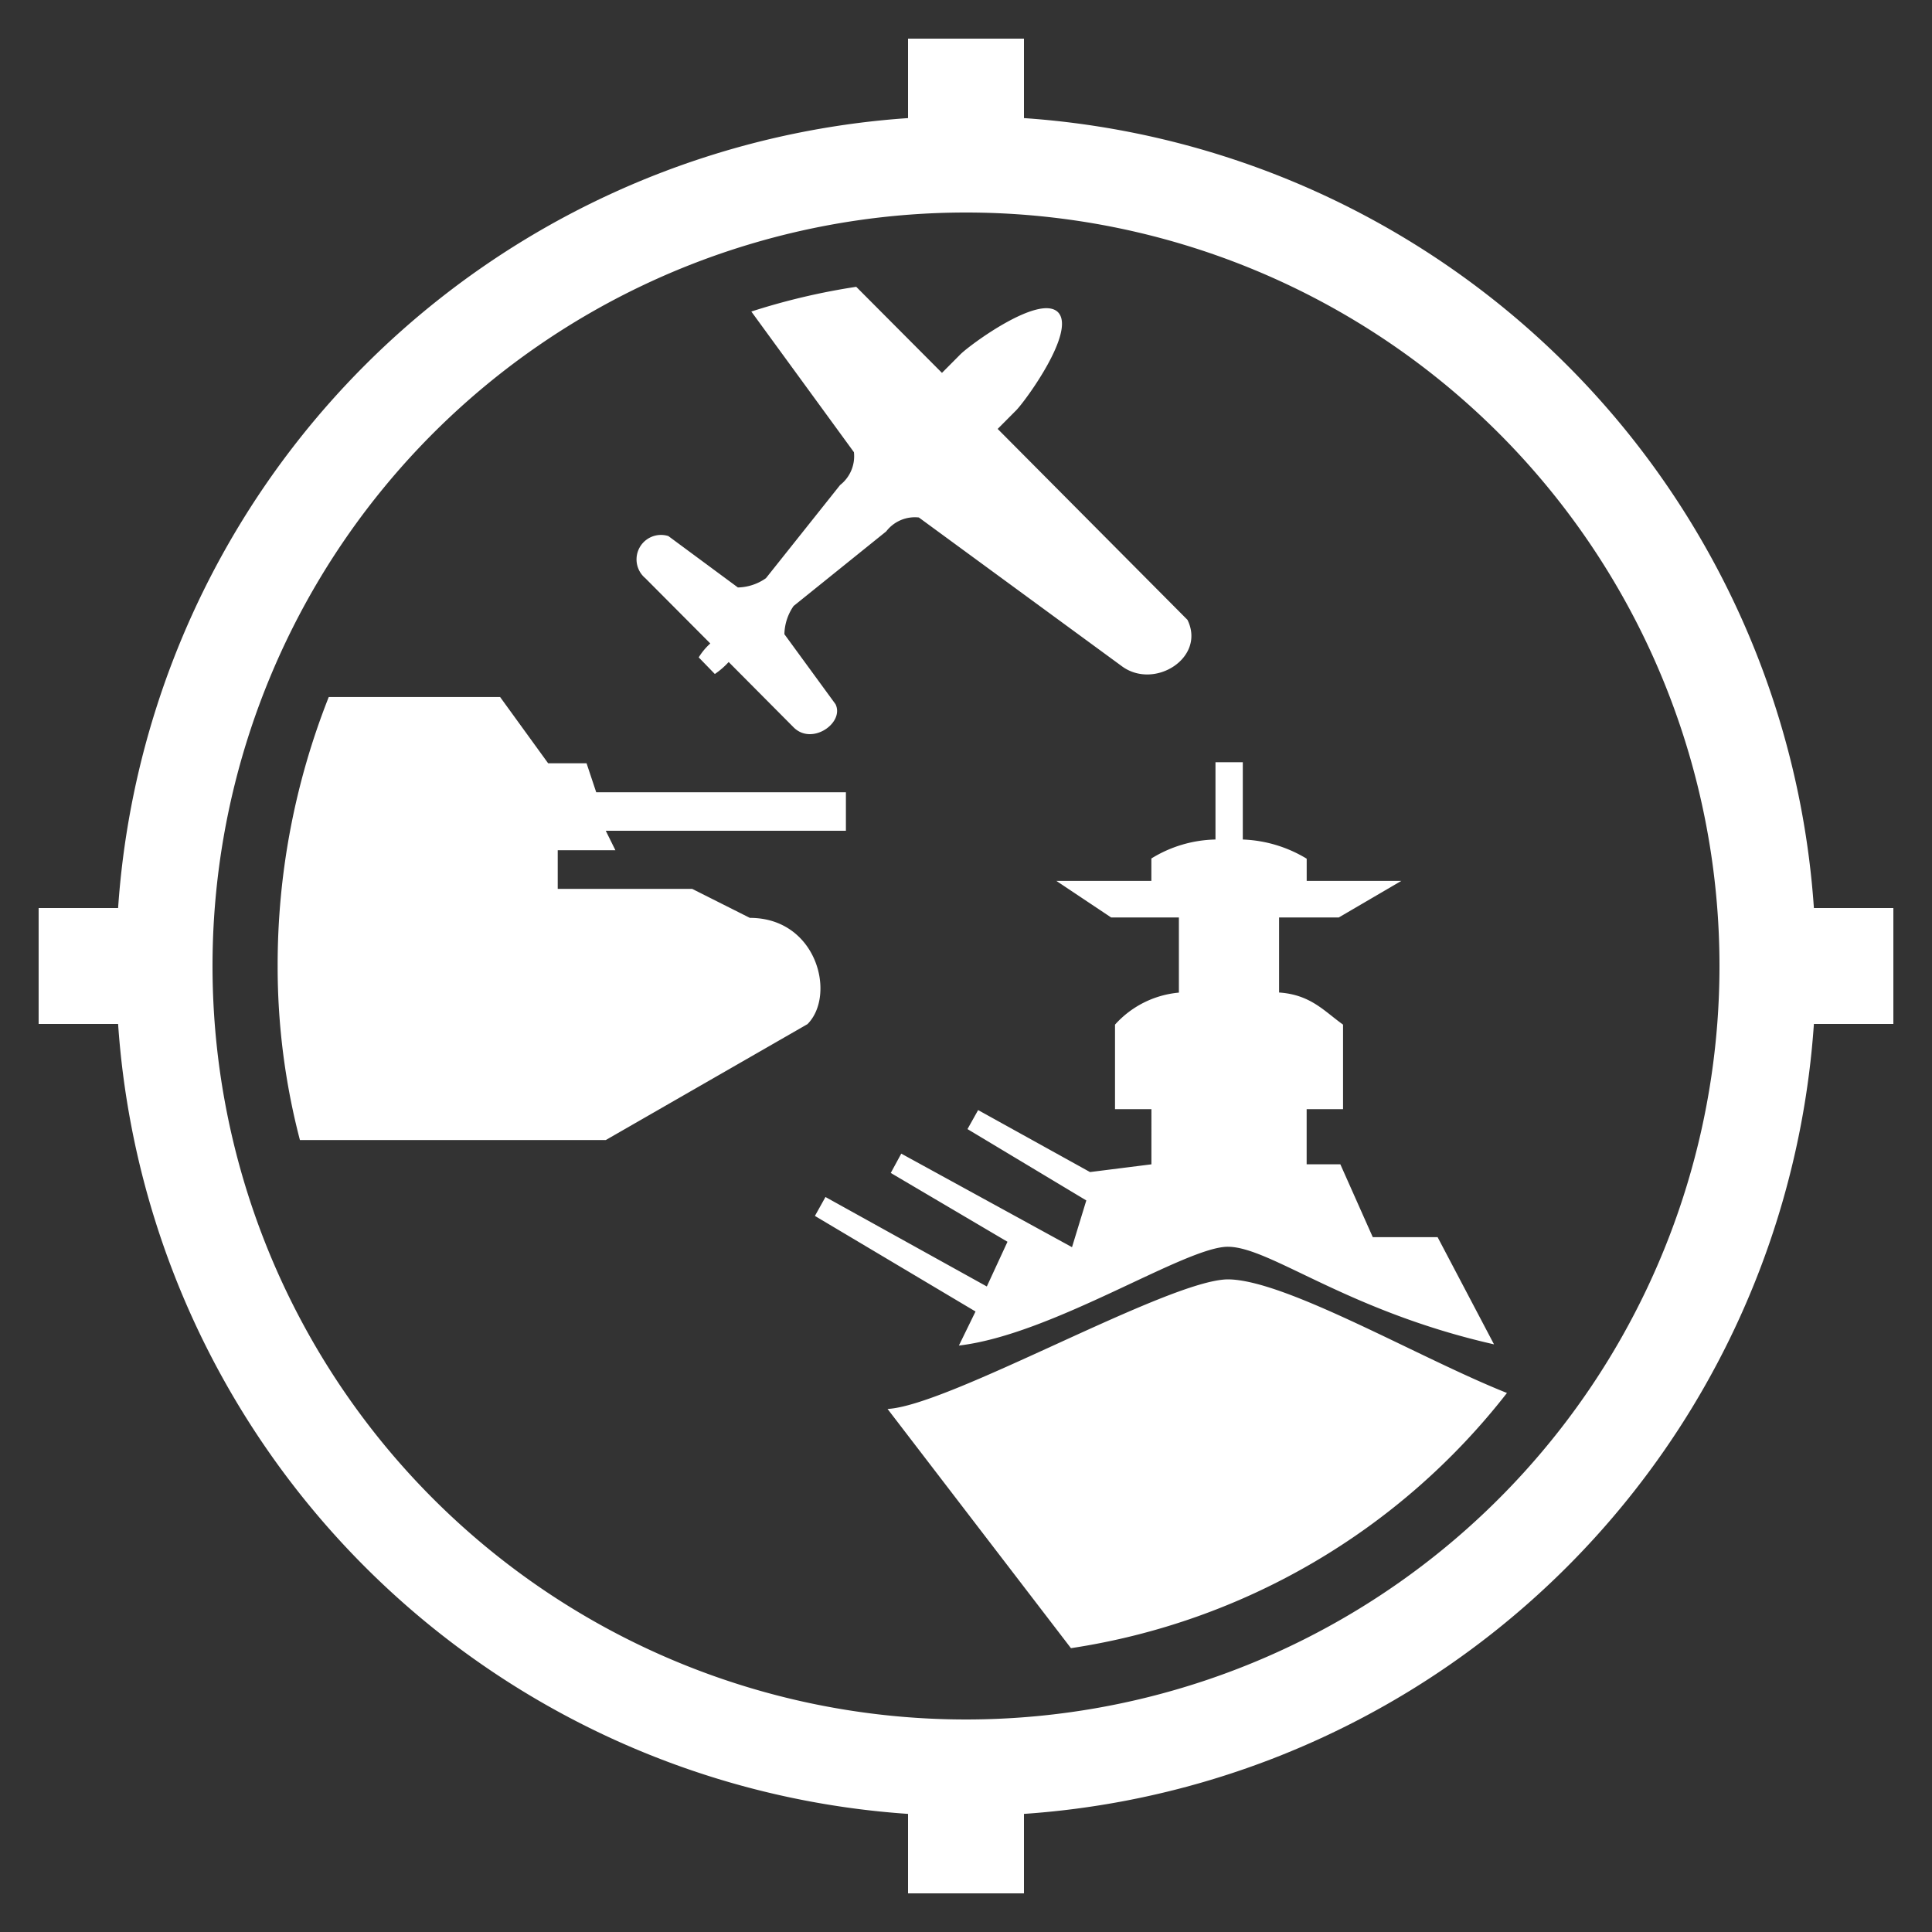 <svg id="lb_average_active_kills_by_spawn" xmlns="http://www.w3.org/2000/svg" width="100" height="100" viewBox="0 0 100 100">
  <rect x="0" y="0" width="100" height="100" fill="#333333" stroke="none"/>
<defs>
    <style>
      .cls-1 {
        fill: #fff;
        fill-rule: evenodd;
      }
    </style>
  </defs>
  <path class="cls-1" d="M93.887,53A43.992,43.992,0,0,1,53,93.887V98H47V93.887A43.992,43.992,0,0,1,6.113,53H2V47H6.113A43.992,43.992,0,0,1,47,6.113V2h6V6.113A43.992,43.992,0,0,1,93.887,47H98v6H93.887ZM50,11A39,39,0,1,0,89,50,39,39,0,0,0,50,11Zm5.432,74.309L45.94,72.927c3.2-.165,14.559-6.7,17.625-6.707C66.558,66.243,73.5,70.315,78,72.1A35.286,35.286,0,0,1,55.432,85.309Zm-5.8-15.663,0.861-1.763L42.18,62.936l0.546-.979,8.352,4.631,1.069-2.314-6.041-3.562,0.543-1,8.838,4.842,0.74-2.419-6.15-3.693,0.551-.984,5.791,3.208,3.178-.4V57.411H57.713V53.034a5.052,5.052,0,0,1,3.306-1.656v-3.89H57.513l-2.838-1.894h4.919V44.435a6.559,6.559,0,0,1,3.319-.982v-4h1.414v4a6.852,6.852,0,0,1,3.307.993l0,1.148h4.9l-3.239,1.894H66.205v3.884c1.637,0.113,2.33.962,3.311,1.662v4.377H67.632v2.853h1.744l1.678,3.77H74.41l2.92,5.549c-7.612-1.725-11.566-5.029-13.762-5.051S54.508,69.078,49.63,69.646ZM58.1,34.507l-10.54-7.722a1.869,1.869,0,0,0-1.69.72l-4.793,3.861a2.653,2.653,0,0,0-.477,1.46l2.645,3.621c0.477,0.96-1.213,2.16-2.168,1.2l-3.361-3.381a4.048,4.048,0,0,1-.716.62l-0.835-.86a3.271,3.271,0,0,1,.6-0.72L33.4,29.926a1.267,1.267,0,0,1,1.193-2.18l3.6,2.661a2.617,2.617,0,0,0,1.452-.48l3.838-4.821a1.889,1.889,0,0,0,.716-1.7c-2.347-3.221-4.057-5.561-5.31-7.281a34.628,34.628,0,0,1,5.429-1.28L48.756,19.3l0.955-.96c0.477-.48,4.077-3.141,5.051-2.18,0.955,0.98-1.69,4.6-2.168,5.081l-0.955.96,9.824,9.882C62.419,34.027,59.793,35.707,58.1,34.507ZM43.784,43H31.354l0.5,1.009H28.868v2h6.961l2.983,1.5c3.48,0,4.475,4,2.983,5.5l-10.441,6H15.524a35.447,35.447,0,0,1-1.153-9,37.649,37.649,0,0,1,2.645-13.931h8.87l2.486,3.429H30.36l0.5,1.5H43.784V43Z"/>
</svg>
